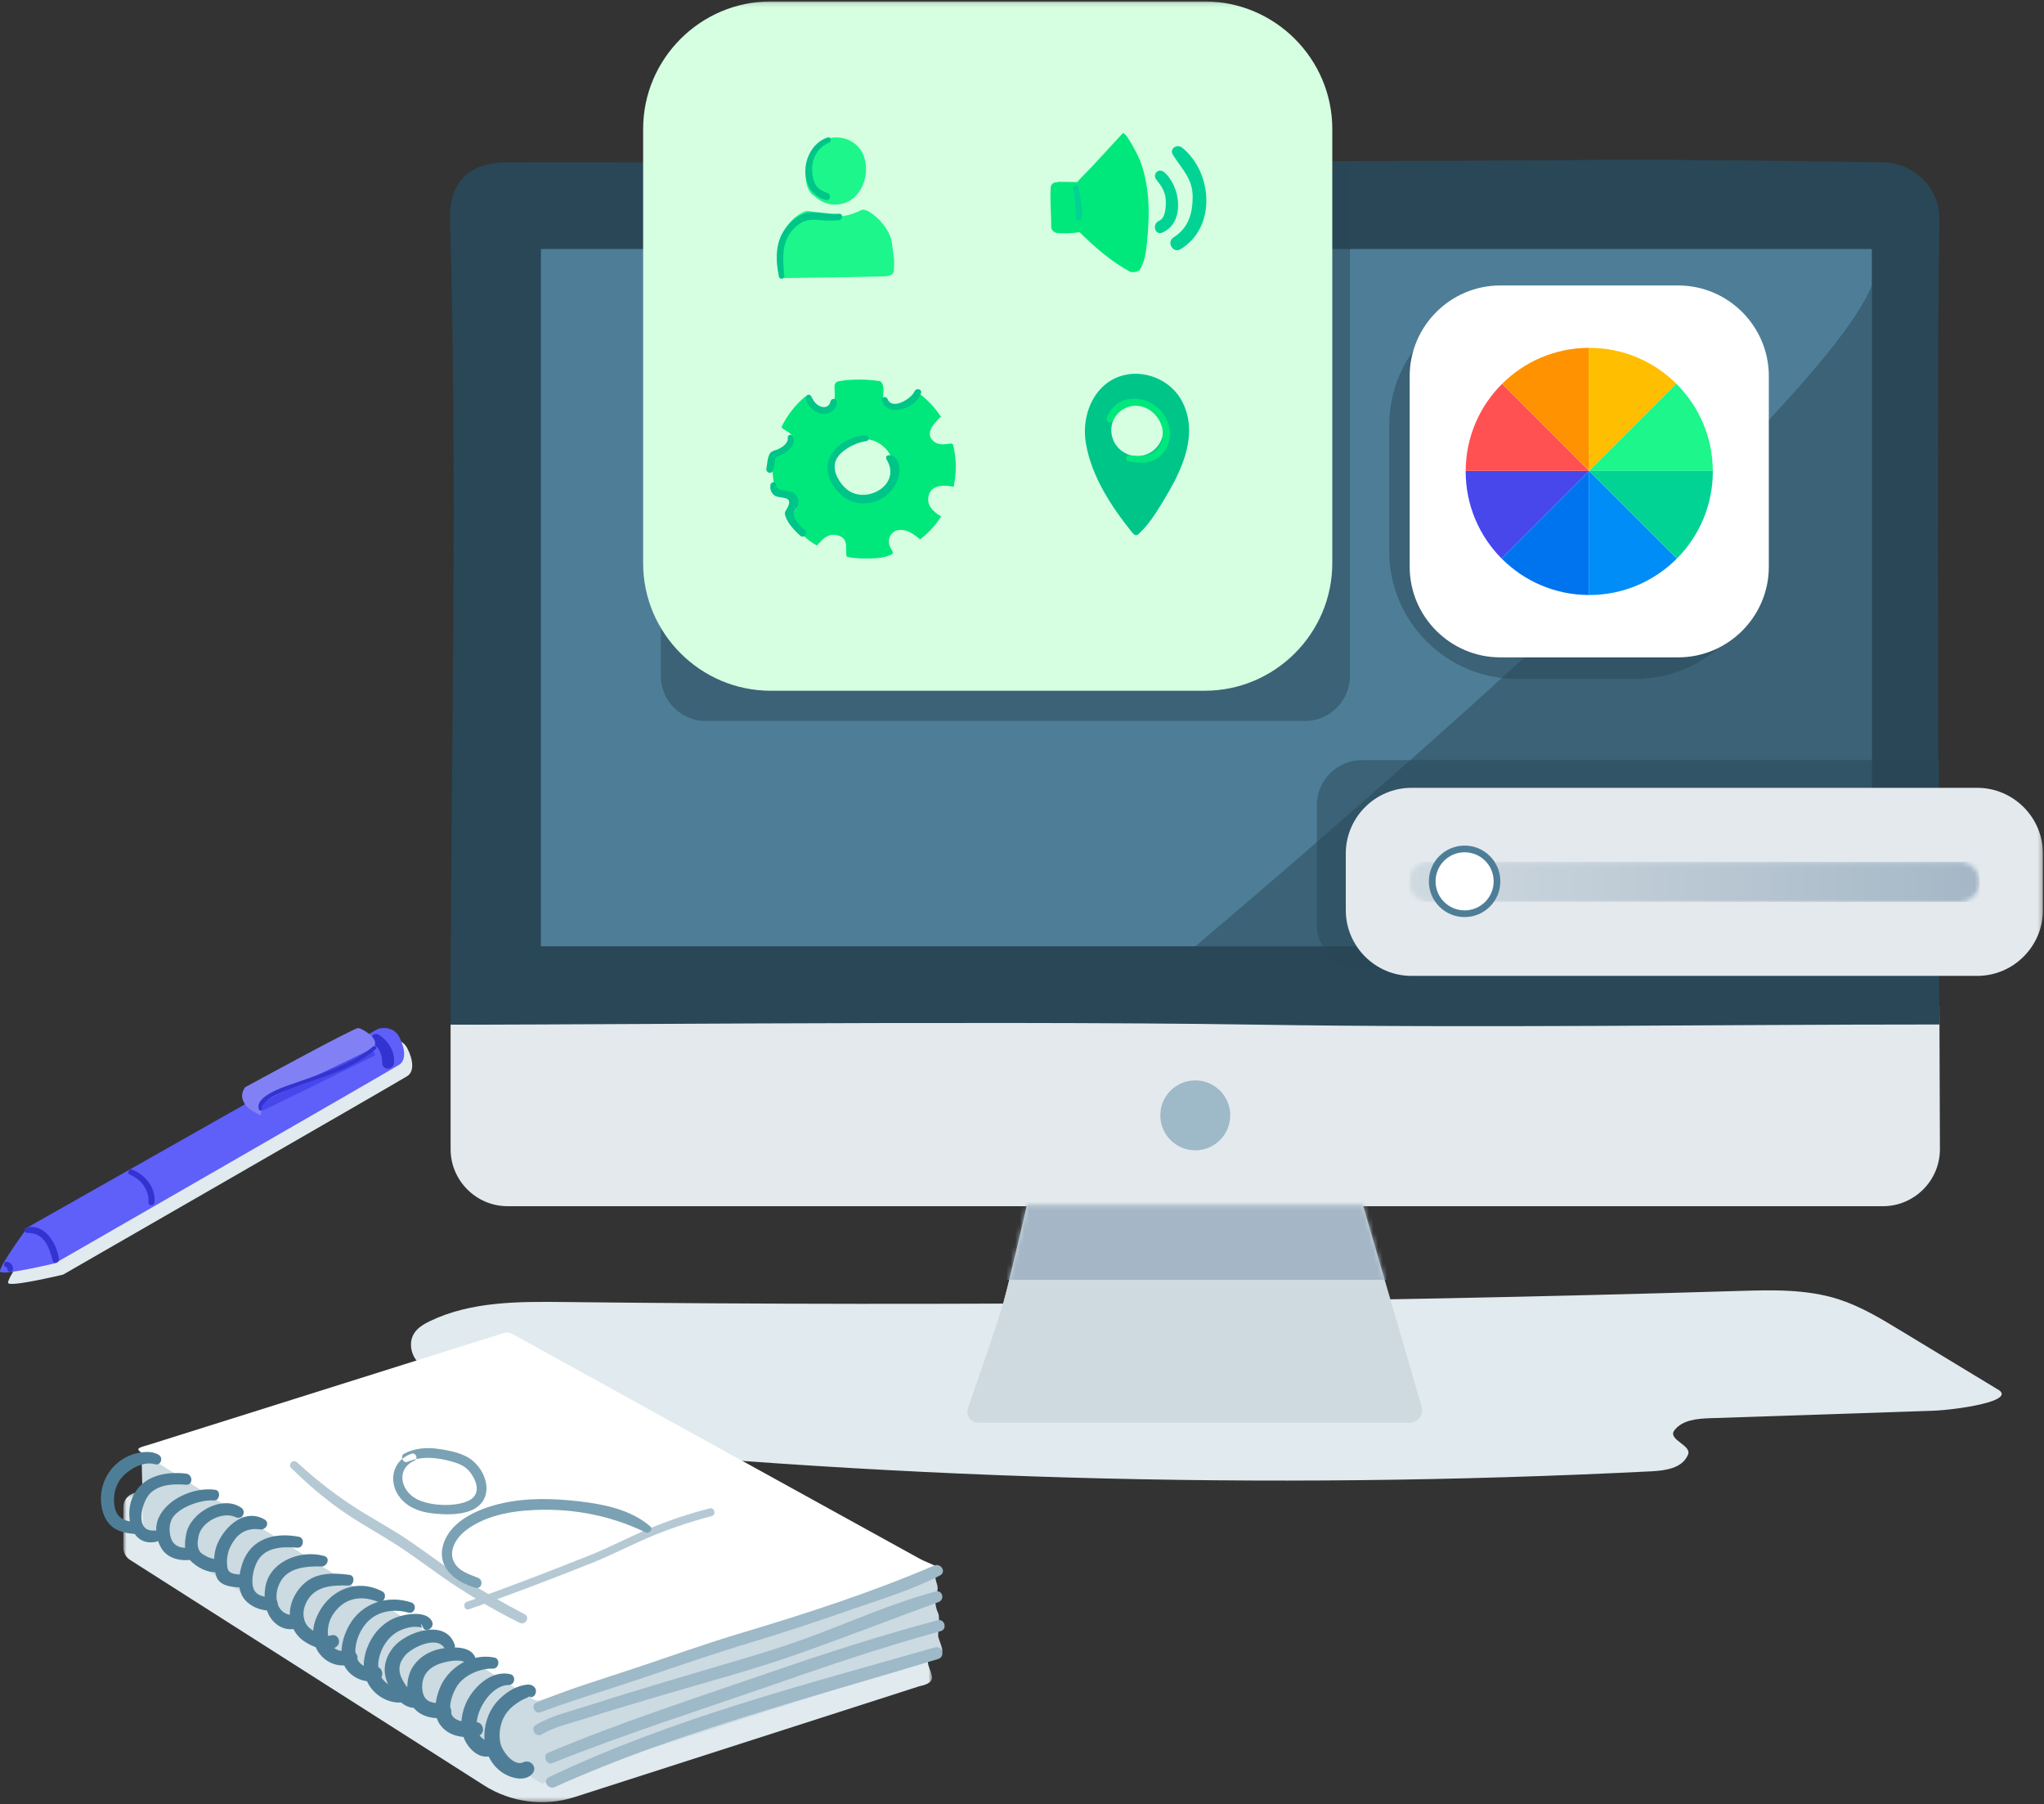 <?xml version="1.0" encoding="UTF-8"?>
<svg width="451px" height="398px" viewBox="0 0 451 398" version="1.1" xmlns="http://www.w3.org/2000/svg" xmlns:xlink="http://www.w3.org/1999/xlink">
    <rect x="0" y="0" width="451" height="398" fill="#333333" stroke="none"/>
    <!-- Generator: sketchtool 55.2 (78181) - https://sketchapp.com -->
    <title>A816E036-DDFD-4F5F-9C2A-F01914A0140F</title>
    <desc>Created with sketchtool.</desc>
    <defs>
        <polygon id="path-1" points="0 397.36 450.76 397.36 450.76 0.116 0 0.116"></polygon>
        <path d="M14.073,0.3 C14.073,0.3 10.436,16.342 8.917,21.608 L8.917,21.608 C7.196,27.584 0.999,45.185 0.999,45.185 L0.999,45.185 C0.545,46.747 1.716,48.312 3.345,48.312 L3.345,48.312 L98.457,48.312 C100.313,48.312 101.65,46.528 101.131,44.746 L101.131,44.746 L88.186,0.3 L14.073,0.3 Z" id="path-3"></path>
        <path d="M5.122,1.129 C2.686,1.129 0.693,3.121 0.693,5.556 L0.693,5.556 C0.693,7.992 2.686,9.984 5.122,9.984 L5.122,9.984 L122.117,9.984 C124.553,9.984 126.545,7.992 126.545,5.556 L126.545,5.556 C126.545,3.121 124.553,1.129 122.117,1.129 L122.117,1.129 L5.122,1.129 Z" id="path-5"></path>
        <path d="M5.122,1.129 C2.686,1.129 0.693,3.121 0.693,5.556 L0.693,5.556 C0.693,7.992 2.686,9.984 5.122,9.984 L5.122,9.984 L122.117,9.984 C124.553,9.984 126.545,7.992 126.545,5.556 L126.545,5.556 C126.545,3.121 124.553,1.129 122.117,1.129 L122.117,1.129 L5.122,1.129 Z" id="path-7"></path>
        <linearGradient x1="0%" y1="50%" x2="100%" y2="50%" id="linearGradient-9">
            <stop stop-color="#CFD9E0" offset="0%"></stop>
            <stop stop-color="#A5B7C6" offset="100%"></stop>
        </linearGradient>
        <polygon id="path-10" points="0.808 0.346 179.265 0.346 179.265 68.647 0.808 68.647"></polygon>
    </defs>
    <g id="Page-1" stroke="none" stroke-width="1" fill="none" fill-rule="evenodd">
        <g id="Icons" transform="translate(-809, -1687)">
            <g id="4th-block" transform="translate(0, 1570)">
                <g id="Group-2" transform="translate(142, 64)">
                    <g id="Group-256" transform="translate(667, 53)">
                        <g id="Group-19" transform="translate(0, 0.204)">
                            <path d="M107.778,317.002 C192.954,326.196 278.856,328.661 364.418,324.365 C367.448,324.213 371.06,323.683 372.341,320.933 C373.738,318.598 367.718,317.499 369.495,315.26 C371.272,313.021 374.509,312.744 377.366,312.649 C393.706,312.103 410.046,311.557 426.386,311.012 C431.572,310.839 445.59,308.819 440.63,306.2 C433.519,301.893 426.406,297.585 419.296,293.276 C414.929,290.631 410.51,287.963 405.65,286.406 C398.575,284.142 390.982,284.357 383.557,284.582 C297.265,287.188 210.918,288.001 124.59,287.023 C114.506,286.908 104.007,286.856 94.912,291.211 C92.834,292.207 90.718,293.557 90.68,296.375 C90.654,298.241 91.603,299.975 93.066,301.132 C96.001,303.452 99.82,303.41 103.412,303.316 L107.778,317.002 Z" id="Fill-1" fill="#E1EAEE"></path>
                            <path d="M7.867,273.05 L81.98,231.101 L85.242,229.237 C85.242,229.237 88.506,228.303 89.905,231.101 C91.302,233.897 91.302,236.227 89.905,237.16 C88.506,238.092 13.927,280.975 13.927,280.975 C13.927,280.975 2.275,283.771 1.807,282.839 C1.341,281.907 7.867,273.05 7.867,273.05" id="Fill-3" fill="#E1EAEE"></path>
                            <path d="M99.424,253.316 C99.424,260.228 105.079,265.884 111.991,265.884 L415.469,265.884 C422.382,265.884 428.037,260.228 428.037,253.316 L427.92,221.84 L99.424,225.797 L99.424,253.316 Z" id="Fill-5" fill="#E3E9ED"></path>
                            <path d="M415.353,35.621 C415.353,35.621 374.787,34.845 346.693,35.103 C298.878,35.541 111.874,35.621 111.874,35.621 C104.962,35.621 99.043,38.646 99.308,48.189 C101.045,110.865 99.426,166.93 99.424,225.798 C99.424,226.093 217.368,224.887 276.384,225.822 C326.999,226.623 377.408,225.798 427.922,225.798 C427.922,225.798 427.179,93.202 427.922,48.189 C428.034,41.277 422.265,35.621 415.353,35.621" id="Fill-7" fill="#294757"></path>
                            <mask id="mask-2" fill="white">
                                <use xlink:href="#path-1"></use>
                            </mask>
                            <g id="Clip-10"></g>
                            <polygon id="Fill-9" fill="#4E7E97" mask="url(#mask-2)" points="119.352 208.55 413.006 208.55 413.006 54.731 119.352 54.731"></polygon>
                            <path d="M145.802,148.924 C145.802,154.386 150.271,158.853 155.731,158.853 L287.929,158.853 C293.39,158.853 297.859,154.386 297.859,148.924 L297.859,35.622 L145.802,35.622 L145.802,148.924 Z" id="Fill-11" fill-opacity="0.5" fill="#294757" mask="url(#mask-2)"></path>
                            <path d="M360.851,149.563 L334.644,149.563 C319.178,149.563 306.524,136.908 306.524,121.441 L306.524,93.581 C306.524,78.114 319.178,65.46 334.644,65.46 L360.851,65.46 C376.319,65.46 388.974,78.114 388.974,93.581 L388.974,121.441 C388.974,136.908 376.319,149.563 360.851,149.563" id="Fill-12" fill-opacity="0.5" fill="#294757" mask="url(#mask-2)"></path>
                            <path d="M263.73,208.551 C263.73,208.551 401.227,93.06 413.005,62.773 L413.005,162.095 L413.005,208.551 L263.73,208.551 Z" id="Fill-13" fill-opacity="0.5" fill="#294757" mask="url(#mask-2)"></path>
                            <path d="M265.842,152.173 L170.028,152.173 C154.561,152.173 141.906,139.519 141.906,124.051 L141.906,28.237 C141.906,12.77 154.561,0.115 170.028,0.115 L265.842,0.115 C281.308,0.115 293.963,12.77 293.963,28.237 L293.963,124.051 C293.963,139.519 281.308,152.173 265.842,152.173" id="Fill-14" fill="#D6FFE1" mask="url(#mask-2)"></path>
                            <path d="M427.92,167.477 L300.484,167.477 C295.022,167.477 290.554,171.946 290.554,177.406 L290.554,203.703 C290.554,209.164 295.022,213.633 300.484,213.633 L427.92,213.633 L427.92,167.477 Z" id="Fill-15" fill-opacity="0.5" fill="#294757" mask="url(#mask-2)"></path>
                            <path d="M370.306,144.809 L331.016,144.809 C320.03,144.809 311.041,135.821 311.041,124.834 L311.041,82.747 C311.041,71.761 320.03,62.772 331.016,62.772 L370.306,62.772 C381.292,62.772 390.282,71.761 390.282,82.747 L390.282,124.834 C390.282,135.821 381.292,144.809 370.306,144.809" id="Fill-16" fill="#FFFFFF" mask="url(#mask-2)"></path>
                            <path d="M436.273,215.077 L311.429,215.077 C303.461,215.077 296.941,208.558 296.941,200.59 L296.941,188.08 C296.941,180.112 303.461,173.592 311.429,173.592 L436.273,173.592 C444.241,173.592 450.761,180.112 450.761,188.08 L450.761,200.59 C450.761,208.558 444.241,215.077 436.273,215.077" id="Fill-17" fill="#E3E9ED" mask="url(#mask-2)"></path>
                            <path d="M310.941,313.895 L215.827,313.895 C214.201,313.895 213.029,312.332 213.484,310.77 C213.484,310.77 219.129,295.043 220.714,289.652 C222.433,283.808 226.557,265.884 226.557,265.884 L300.671,265.884 L313.615,310.329 C314.135,312.111 312.797,313.895 310.941,313.895" id="Fill-18" fill="#E1EAEE" mask="url(#mask-2)"></path>
                        </g>
                        <g id="Group-22" transform="translate(212.541, 265.55)">
                            <mask id="mask-4" fill="white">
                                <use xlink:href="#path-3"></use>
                            </mask>
                            <use id="Clip-21" fill="#CFD9E0" xlink:href="#path-3"></use>
                            <polygon id="Fill-20" fill="#A5B7C6" mask="url(#mask-4)" points="5.393 16.772 93.982 16.772 93.982 -4.012 5.393 -4.012"></polygon>
                        </g>
                        <path d="M6.084,270.75 L80.197,228.798 L83.459,226.934 C83.459,226.934 86.721,226.002 88.121,228.798 C89.519,231.596 89.519,233.924 88.121,234.859 C86.721,235.791 12.143,278.673 12.143,278.673 C12.143,278.673 0.49,281.469 0.024,280.537 C-0.442,279.605 6.084,270.75 6.084,270.75" id="Fill-23" fill="#5F5FFA"></path>
                        <g id="Group-121" transform="translate(310.231, 188.983)">
                            <g id="Group-27">
                                <mask id="mask-6" fill="white">
                                    <use xlink:href="#path-5"></use>
                                </mask>
                                <g id="Clip-26"></g>
                                <path d="M0.694,1.128 L0.694,9.985 L0.694,1.128 Z" id="Fill-25" fill="#B5C9D4" mask="url(#mask-6)"></path>
                            </g>
                            <mask id="mask-8" fill="white">
                                <use xlink:href="#path-7"></use>
                            </mask>
                            <g id="Clip-29"></g>
                            <path d="M125.163,9.984 L123.781,9.984 L122.397,9.984 L121.014,9.984 L119.63,9.984 L118.247,9.984 L116.865,9.984 L115.483,9.984 L114.099,9.984 L112.716,9.984 L111.333,9.984 L109.95,9.984 L108.566,9.984 L107.183,9.984 L105.802,9.984 L104.418,9.984 L103.035,9.984 L101.651,9.984 L100.269,9.984 L98.886,9.984 L97.502,9.984 L96.12,9.984 L94.738,9.984 L93.354,9.984 L91.971,9.984 L90.587,9.984 L89.205,9.984 L87.822,9.984 L86.44,9.984 L85.056,9.984 L83.674,9.984 L82.29,9.984 L80.907,9.984 L79.523,9.984 L78.141,9.984 L76.759,9.984 L75.376,9.984 L73.992,9.984 L72.61,9.984 L71.226,9.984 L69.843,9.984 L68.459,9.984 L67.077,9.984 L65.695,9.984 L64.312,9.984 L62.928,9.984 L61.545,9.984 L60.162,9.984 L58.779,9.984 L57.397,9.984 L56.013,9.984 L54.631,9.984 L53.248,9.984 L51.864,9.984 L50.481,9.984 L49.098,9.984 L47.716,9.984 L46.333,9.984 L44.949,9.984 L43.567,9.984 L42.183,9.984 L40.8,9.984 L39.417,9.984 L38.034,9.984 L36.652,9.984 L35.269,9.984 L33.885,9.984 L32.503,9.984 L31.119,9.984 L29.736,9.984 L28.354,9.984 L26.972,9.984 L25.588,9.984 L24.205,9.984 L22.821,9.984 L21.439,9.984 L20.055,9.984 L18.673,9.984 L17.29,9.984 L15.908,9.984 L14.524,9.984 L13.141,9.984 L11.757,9.984 L10.374,9.984 L8.991,9.984 L7.609,9.984 L6.226,9.984 L4.842,9.984 L3.46,9.984 L2.077,9.984 L0.693,9.984 L0.693,1.127 L2.077,1.127 L3.46,1.127 L4.842,1.127 L6.226,1.127 L7.609,1.127 L8.991,1.127 L10.374,1.127 L11.757,1.127 L13.141,1.127 L14.524,1.127 L15.908,1.127 L17.29,1.127 L18.673,1.127 L20.055,1.127 L21.439,1.127 L22.821,1.127 L24.205,1.127 L25.588,1.127 L26.972,1.127 L28.354,1.127 L29.736,1.127 L31.119,1.127 L32.503,1.127 L33.885,1.127 L35.269,1.127 L36.652,1.127 L38.034,1.127 L39.417,1.127 L40.8,1.127 L42.183,1.127 L43.567,1.127 L44.949,1.127 L46.333,1.127 L47.716,1.127 L49.098,1.127 L50.481,1.127 L51.864,1.127 L53.248,1.127 L54.631,1.127 L56.013,1.127 L57.397,1.127 L58.779,1.127 L60.162,1.127 L61.545,1.127 L62.928,1.127 L64.312,1.127 L65.695,1.127 L67.077,1.127 L68.459,1.127 L69.843,1.127 L71.226,1.127 L72.61,1.127 L73.992,1.127 L75.376,1.127 L76.759,1.127 L78.141,1.127 L79.523,1.127 L80.907,1.127 L82.29,1.127 L83.674,1.127 L85.056,1.127 L86.44,1.127 L87.822,1.127 L89.205,1.127 L90.587,1.127 L91.971,1.127 L93.354,1.127 L94.738,1.127 L96.12,1.127 L97.502,1.127 L98.886,1.127 L100.269,1.127 L101.651,1.127 L103.035,1.127 L104.418,1.127 L105.802,1.127 L107.183,1.127 L108.566,1.127 L109.95,1.127 L111.333,1.127 L112.716,1.127 L114.099,1.127 L115.483,1.127 L116.865,1.127 L118.247,1.127 L119.63,1.127 L121.014,1.127 L122.397,1.127 L123.781,1.127 L125.163,1.127 L126.545,1.127 L126.545,9.984 L125.163,9.984 Z M126.546,9.985 L126.546,1.128 L126.546,9.985 Z" id="Combined-Shape" fill="url(#linearGradient-9)" mask="url(#mask-8)"></path>
                        </g>
                        <g id="Group-255" transform="translate(0, 29.247)">
                            <path d="M331.046,165.175 C331.046,169.53 327.515,173.061 323.16,173.061 C318.806,173.061 315.275,169.53 315.275,165.175 C315.275,160.82 318.806,157.29 323.16,157.29 C327.515,157.29 331.046,160.82 331.046,165.175" id="Fill-122" fill="#4E7E97"></path>
                            <path d="M66.233,300.432 C74.41,296.292 82.899,292.909 91.535,289.859 C95.637,288.412 99.759,287.019 103.872,285.599 C107.926,284.199 112.235,283.036 115.931,280.812 C116.913,280.22 116.03,278.702 115.033,279.274 C111.105,281.525 106.474,282.698 102.207,284.157 C97.96,285.606 93.717,287.067 89.501,288.598 C81.276,291.588 73.106,294.839 65.386,298.982 C64.43,299.496 65.274,300.917 66.233,300.432" id="Fill-124" fill="#B5C9D4"></path>
                            <path d="M103.374,279.906 C119.491,291.149 136.12,301.77 152.679,312.349 C153.667,312.981 154.546,311.436 153.592,310.791 C137.324,299.768 120.988,288.698 104.285,278.346 C103.285,277.726 102.432,279.25 103.374,279.906" id="Fill-126" fill="#B5C9D4"></path>
                            <path d="M6.015,242.734 C9.676,242.632 10.875,245.843 11.626,248.845 C11.854,249.756 13.119,249.344 12.995,248.467 C12.516,245.055 9.948,240.606 5.854,241.535 C5.184,241.687 5.328,242.752 6.015,242.734" id="Fill-128" fill="#3333D1"></path>
                            <path d="M1.316,250.265 C1.41,250.29 1.496,250.345 1.534,250.405 C1.558,250.442 1.578,250.479 1.597,250.517 C1.641,250.609 1.58,250.449 1.607,250.545 C1.609,250.557 1.634,250.675 1.625,250.619 C1.616,250.572 1.618,250.593 1.632,250.683 C1.638,250.731 1.645,250.78 1.651,250.829 C1.732,251.427 2.75,251.413 2.845,250.829 C2.974,250.046 2.426,249.253 1.633,249.116 C1.317,249.06 0.991,249.2 0.9,249.531 C0.816,249.84 1.005,250.183 1.316,250.265" id="Fill-130" fill="#3333D1"></path>
                            <path d="M83.001,200.044 C84.735,201.116 85.794,203.193 85.642,205.226" id="Fill-132" fill="#B4B4FF"></path>
                            <path d="M82.408,201.058 C83.818,202.043 84.346,203.566 84.331,205.226 C84.317,206.935 86.816,206.885 86.953,205.226 C87.161,202.725 85.672,200.317 83.593,199.029 C82.291,198.222 81.185,200.204 82.408,201.058" id="Fill-134" fill="#3333D1"></path>
                            <g id="Group-138" transform="translate(26.403, 299.67)">
                                <mask id="mask-11" fill="white">
                                    <use xlink:href="#path-10"></use>
                                </mask>
                                <g id="Clip-137"></g>
                                <path d="M0.808,3.589 L0.808,12.476 C0.808,13.582 1.373,14.613 2.307,15.207 L80.386,64.93 C86.346,68.725 93.685,69.669 100.412,67.507 L176.357,43.096 C176.478,43.057 176.601,43.025 176.728,43.001 C177.357,42.881 179.603,42.34 179.222,40.815 C178.779,39.045 178.337,38.601 178.337,37.717 C178.337,36.832 178.779,33.733 178.337,32.847 C177.895,31.961 177.451,30.191 177.895,28.863 C178.337,27.535 178.337,27.092 177.895,25.764 C177.866,25.68 177.843,25.594 177.821,25.506 C177.412,23.774 175.793,22.618 174.045,22.949 C156.647,26.237 86.198,39.597 85.81,40.373 C85.43,41.131 23.289,9.71 5.511,0.7 C3.356,-0.393 0.808,1.174 0.808,3.589" id="Fill-136" fill="#E1EAEE" mask="url(#mask-11)"></path>
                            </g>
                            <path d="M31.209,291.182 L31.646,308.236 L119.54,364.209 L205.248,336.66 C205.248,336.66 208.308,336.222 207.871,334.474 C207.433,332.725 206.996,332.288 206.996,331.413 C206.996,330.537 207.433,327.476 206.996,326.602 C206.559,325.728 206.122,323.979 206.559,322.667 C206.996,321.355 206.996,320.918 206.559,319.605 C206.122,318.293 206.559,316.107 206.559,316.107 C206.559,316.107 116.042,333.162 115.605,334.036 C115.168,334.911 31.209,291.182 31.209,291.182" id="Fill-139" fill="#CCDAE1"></path>
                            <path d="M206.996,317.419 L119.407,345.784 C118.787,345.987 118.107,345.906 117.55,345.564 L31.209,291.182 C29.583,290.185 31.142,290.017 32.957,289.434 L111.179,264.807 C111.77,264.617 112.414,264.681 112.956,264.985 L202.961,314.627 C204.656,315.579 208.845,316.817 206.996,317.419" id="Fill-141" fill="#FFFFFF"></path>
                            <path d="M35.053,291.718 C33.322,290.594 30.46,291.08 28.701,291.8 C26.184,292.831 24.146,294.806 23.09,297.309 C22.022,299.842 21.957,302.803 23.093,305.328 C24.423,308.284 27.007,308.954 30.019,309.169 C31.701,309.29 31.683,306.69 30.019,306.555 C27.499,306.353 25.72,305.731 25.26,302.968 C24.937,301.02 25.299,298.98 26.392,297.324 C27.817,295.166 31.44,292.944 34.191,293.763 C35.441,294.135 36.092,292.392 35.053,291.718" id="Fill-143" fill="#4E7E97"></path>
                            <path d="M41.048,295.827 C36.338,295.291 31.14,296.398 29.165,301.247 C27.564,305.181 28.858,311.952 34.369,310.885 C35.769,310.615 35.464,308.291 34.031,308.386 C29.527,308.682 31.244,301.967 33.201,300.116 C35.271,298.157 38.367,298.072 41.048,298.286 C42.643,298.414 42.59,296.004 41.048,295.827" id="Fill-145" fill="#4E7E97"></path>
                            <path d="M47.487,299.402 C42.954,298.738 36.832,301.343 34.974,305.655 C34.071,307.747 34.39,310.39 35.693,312.431 C37.201,314.79 40.399,315.291 42.959,314.685 C44.693,314.277 43.959,311.608 42.224,312.018 C40.046,312.532 38.191,311.898 37.634,309.765 C37.214,308.158 37.363,306.264 38.502,305.008 C40.335,302.991 44.467,301.559 47.169,301.75 C48.495,301.846 48.827,299.598 47.487,299.402" id="Fill-147" fill="#4E7E97"></path>
                            <path d="M53.211,303.343 C48.999,300.446 42.059,304.405 41.112,309.032 C40.633,311.378 40.537,313.772 42.448,315.44 C44.333,317.085 46.675,318.001 49.089,317.399 C50.567,317.032 50.303,314.545 48.722,314.683 C47.193,314.815 46.029,314.463 44.706,313.589 C43.338,312.688 43.515,310.867 43.861,309.43 C44.584,306.412 49.14,304.082 51.988,305.436 C53.397,306.108 54.505,304.232 53.211,303.343" id="Fill-149" fill="#4E7E97"></path>
                            <path d="M58.338,305.924 C53.942,303.434 49.626,307.459 47.958,311.339 C47.071,313.399 47.004,316.364 47.73,318.507 C48.437,320.598 51.057,320.86 52.958,320.943 C54.523,321.011 54.93,318.421 53.334,318.159 C52.374,318 50.923,318.066 50.418,317.215 C49.729,316.052 50.167,313.397 50.675,312.283 C52.034,309.31 54.115,307.669 57.404,308.141 C58.667,308.321 59.635,306.659 58.338,305.924" id="Fill-151" fill="#4E7E97"></path>
                            <path d="M65.947,309.761 C60.62,308.746 55.35,310.107 53.468,315.69 C52.742,317.845 52.285,320.758 53.49,322.881 C54.747,325.088 57.625,326.168 59.902,326.037 C61.365,325.954 61.872,323.651 60.268,323.336 C58.23,322.935 55.989,322.93 55.724,320.25 C55.579,318.774 55.894,317.225 56.461,315.854 C58.032,312.055 62.048,311.876 65.62,312.177 C66.99,312.293 67.31,310.022 65.947,309.761" id="Fill-153" fill="#4E7E97"></path>
                            <path d="M71.551,314.011 C66.687,312.589 60.044,314.914 58.696,320.178 C58.076,322.598 58.334,325.865 59.895,327.917 C61.45,329.963 63.978,330.819 66.347,329.605 C67.686,328.922 67.24,326.665 65.602,326.948 C61.108,327.723 59.887,322.875 62.029,319.419 C63.864,316.46 67.856,316.236 70.938,316.318 C72.173,316.35 72.961,314.423 71.551,314.011" id="Fill-155" fill="#4E7E97"></path>
                            <path d="M77.136,318.176 C74.546,317.818 71.553,317.637 69.104,318.753 C66.53,319.928 64.538,322.715 64.067,325.482 C63.605,328.18 64.642,331.023 66.869,332.655 C68.673,333.977 72.628,335.701 74.435,333.829 C75.358,332.873 74.446,331.079 73.089,331.516 C71.466,332.039 68.554,330.503 67.685,329.224 C66.587,327.608 66.832,325.574 67.741,323.948 C69.611,320.596 73.364,320.42 76.818,320.524 C78.131,320.565 78.491,318.363 77.136,318.176" id="Fill-157" fill="#4E7E97"></path>
                            <path d="M84.347,321.81 C78.349,318.687 71.97,321.839 69.657,328.018 C68.681,330.627 68.875,333.665 70.736,335.851 C72.547,337.978 75.572,338.795 78.121,337.602 C79.743,336.841 78.541,334.534 76.962,334.855 C71.95,335.87 71.516,330.164 73.257,327.253 C75.561,323.397 79.375,322.484 83.379,324.105 C84.699,324.641 85.595,322.461 84.347,321.81" id="Fill-159" fill="#4E7E97"></path>
                            <path d="M90.711,324.237 C85.482,322.536 79.851,324.377 77.073,329.237 C75.721,331.602 74.821,334.881 75.7,337.55 C76.665,340.485 80.361,342.363 83.255,341.423 C85.159,340.804 84.387,337.996 82.429,338.425 C79.676,339.027 78.152,336.676 78.441,334.225 C78.684,332.172 79.605,330.12 81.014,328.609 C83.34,326.114 86.923,325.612 90.09,326.493 C91.55,326.899 92.137,324.7 90.711,324.237" id="Fill-161" fill="#4E7E97"></path>
                            <path d="M94.976,329.982 C95.01,329.951 95.047,329.918 95.082,329.886 C95.504,329.501 95.542,328.826 95.28,328.347 C93.937,325.89 89.012,326.837 87.01,327.716 C84.177,328.962 82.088,331.423 81.006,334.294 C79.864,337.326 79.933,340.681 81.987,343.288 C83.868,345.679 87.39,347.093 90.325,345.92 C91.8,345.333 91.787,342.827 89.919,342.918 C87.886,343.017 85.971,343.021 84.546,341.314 C83.14,339.634 83.255,337.404 83.945,335.443 C84.565,333.677 85.71,332.043 87.273,330.988 C88.804,329.955 91.784,329.049 93.542,330.084 C93.334,329.718 93.124,329.353 92.914,328.987 C92.915,329.035 92.918,329.082 92.919,329.13 C92.968,330.19 94.193,330.697 94.976,329.982" id="Fill-163" fill="#4E7E97"></path>
                            <path d="M100.326,333.581 C98.352,327.69 89.592,330.716 86.803,334.139 C84.866,336.515 84.272,339.373 85.596,342.184 C86.778,344.695 88.842,347.831 92.022,347.497 C93.638,347.327 94.325,344.782 92.44,344.411 C90.545,344.037 89.703,342.988 88.817,341.35 C87.762,339.401 87.922,337.699 89.354,335.978 C90.853,334.179 96.541,331.371 98.172,334.488 C98.784,335.66 100.752,334.855 100.326,333.581" id="Fill-165" fill="#4E7E97"></path>
                            <path d="M104.82,336.275 C103.713,333.777 99.743,334.06 97.553,334.416 C94.761,334.869 92.124,336.452 90.775,339 C89.598,341.231 89.528,344.693 90.851,346.888 C92.406,349.47 95.705,350.101 98.46,349.652 C100.307,349.35 99.699,346.686 98.041,346.564 C96.424,346.447 94.37,346.629 93.553,344.884 C92.906,343.501 93.051,341.356 93.871,340.082 C94.738,338.733 96.185,337.973 97.693,337.557 C99.004,337.192 101.882,336.602 102.928,337.734 C103.924,338.815 105.338,337.443 104.82,336.275" id="Fill-167" fill="#4E7E97"></path>
                            <path d="M109.071,336.406 C103.951,335.369 98.717,338.673 96.935,343.401 C95.974,345.951 95.447,349.183 97.289,351.47 C99.271,353.931 102.566,354.293 105.475,353.68 C107.199,353.317 106.771,350.67 105.067,350.661 C102.84,350.648 99.597,350.822 99.343,347.851 C99.199,346.169 99.958,344.125 100.828,342.739 C102.363,340.293 105.891,338.77 108.739,338.855 C110.122,338.898 110.467,336.689 109.071,336.406" id="Fill-169" fill="#4E7E97"></path>
                            <path d="M112.589,340.082 C108.309,339.071 104.172,343.167 102.684,346.776 C101.613,349.376 101.359,352.5 102.764,355.027 C103.924,357.109 106.271,359.058 108.709,357.95 C109.921,357.399 109.662,355.211 108.324,354.999 C101.63,353.945 106.86,342.408 112.267,342.465 C113.616,342.478 113.938,340.4 112.589,340.082" id="Fill-171" fill="#4E7E97"></path>
                            <path d="M117.987,343.024 C117.228,342.062 116.012,342.394 115.18,342.587 C113.339,343.009 111.521,344.263 110.191,345.574 C107.527,348.196 106.415,352.134 107.047,355.796 C107.509,358.464 109.121,360.892 111.523,362.191 C113.241,363.118 115.908,363.716 117.413,362.083 C118.708,360.679 117.093,358.731 115.436,359.52 C113.424,360.479 110.842,357.169 110.433,355.374 C109.883,352.958 110.463,350.171 112.048,348.256 C112.793,347.355 113.741,346.653 114.725,346.035 C115.397,345.614 116.078,345.382 116.789,345.037 C118.183,344.361 116.914,345.196 116.528,344.916 C117.728,345.788 118.758,343.999 117.987,343.024" id="Fill-173" fill="#4E7E97"></path>
                            <path d="M103.486,325.754 C112.587,322.583 121.607,319.118 130.564,315.56 C134.706,313.916 138.649,311.857 142.735,310.089 C147.37,308.087 152.161,306.51 157.03,305.193 C158.113,304.9 157.656,303.238 156.567,303.512 C151.994,304.667 147.519,306.178 143.169,307.997 C138.76,309.841 134.539,312.095 130.096,313.863 C121.14,317.427 112.128,320.917 103.032,324.11 C102.005,324.471 102.446,326.116 103.486,325.754" id="Fill-175" fill="#B5C9D4"></path>
                            <path d="M64.264,294.602 C67.611,297.923 71.184,300.999 75.028,303.735 C79.264,306.747 83.864,309.158 88.199,312.012 C92.563,314.884 96.674,318.12 101.062,320.962 C105.448,323.801 109.98,326.438 114.666,328.747 C115.92,329.366 117.028,327.519 115.773,326.857 C111.383,324.538 107.062,322.121 102.887,319.435 C98.496,316.611 94.38,313.41 90.056,310.492 C85.951,307.721 81.538,305.441 77.413,302.697 C73.209,299.898 69.239,296.764 65.532,293.333 C64.686,292.552 63.44,293.785 64.264,294.602" id="Fill-177" fill="#B5C9D4"></path>
                            <path d="M90.84,291.429 C86.476,292.887 85.532,297.829 88.366,301.256 C90.102,303.359 92.683,304.285 95.33,304.59 C97.995,304.896 101.228,305.016 103.771,304.022 C108.963,301.992 107.948,295.978 104.203,292.909 C102.246,291.304 99.19,290.735 96.76,290.384 C94.101,290.001 91.585,290.203 89.174,291.432 C88.204,291.927 88.892,293.648 89.931,293.223 C93.136,291.91 96.423,292.248 99.69,293.17 C101.894,293.792 103.276,294.509 104.413,296.561 C105.655,298.798 105.601,300.978 102.926,302.011 C99.89,303.185 94.745,302.935 91.9,301.429 C88.37,299.561 87.316,294.78 91.482,292.951 C92.344,292.572 91.731,291.131 90.84,291.429" id="Fill-179" fill="#7BA1B4"></path>
                            <path d="M143.438,307.437 C139.17,303.779 133.297,302.596 127.853,301.957 C122.025,301.273 115.946,301.107 110.208,302.508 C105.554,303.642 99.633,306.17 97.933,311.091 C96.113,316.355 100.296,319.669 104.864,321.004 C106.301,321.427 106.778,319.354 105.466,318.818 C103.556,318.038 101.195,317.359 100.184,315.362 C98.836,312.699 100.839,309.8 102.913,308.252 C106.612,305.487 111.475,304.331 116.003,303.974 C125.149,303.252 134.167,304.781 142.407,308.776 C143.219,309.169 144.222,308.109 143.438,307.437" id="Fill-181" fill="#7BA1B4"></path>
                            <path d="M119.192,348.494 C126.731,345.683 134.413,343.414 142.029,340.84 C149.883,338.184 157.687,335.468 165.633,333.091 C173.237,330.815 180.738,328.291 188.234,325.683 C194.648,323.45 201.366,321.423 207.417,318.292 C208.894,317.528 207.595,315.487 206.14,316.11 C192.391,321.995 178.029,326.672 163.708,330.945 C155.778,333.312 148.015,336.105 140.169,338.728 C132.819,341.183 125.451,343.351 118.297,346.371 C117.097,346.877 117.958,348.953 119.192,348.494" id="Fill-183" fill="#9EB9C8"></path>
                            <path d="M119.5,353.353 C122.406,351.671 126.027,350.854 129.199,349.843 C134.805,348.055 140.443,346.379 146.086,344.715 C155.834,341.84 165.714,339.234 175.31,335.873 C185.96,332.144 196.501,328.033 207.096,324.154 C208.521,323.631 207.973,321.447 206.46,321.848 C196.617,324.455 187.222,328.775 177.667,332.241 C173.103,333.897 168.502,335.338 163.85,336.714 C152.512,340.066 141.152,343.354 129.898,346.979 C126.097,348.203 121.741,349.201 118.267,351.243 C116.913,352.041 118.137,354.144 119.5,353.353" id="Fill-185" fill="#9EB9C8"></path>
                            <path d="M121.876,359.687 C137.773,353.3 154.134,348.128 170.305,342.496 C182.602,338.213 194.977,334.01 207.548,330.59 C209.093,330.169 208.439,327.771 206.885,328.184 C194.139,331.567 181.618,335.63 169.158,339.931 C152.979,345.518 136.701,350.751 120.922,357.423 C119.645,357.963 120.572,360.211 121.876,359.687" id="Fill-187" fill="#9EB9C8"></path>
                            <path d="M122.384,364.987 C149.543,352.74 178.59,345.39 207.009,336.728 C208.632,336.233 207.95,333.705 206.304,334.175 C177.617,342.367 148.116,349.887 121.108,362.804 C119.63,363.511 120.921,365.647 122.384,364.987" id="Fill-189" fill="#9EB9C8"></path>
                            <path d="M369.873,55.4 C364.946,50.505 358.157,47.481 350.661,47.481 C350.623,47.481 350.584,47.483 350.545,47.483 L350.545,74.632 L350.644,74.632 L369.873,55.4 Z" id="Fill-191" fill="#FFBE00"></path>
                            <path d="M350.545,74.632 L323.397,74.632 C323.397,74.671 323.394,74.71 323.394,74.749 C323.394,82.244 326.42,89.031 331.315,93.96 L350.545,74.729 L350.545,74.632 Z" id="Fill-193" fill="#4747EC"></path>
                            <path d="M350.545,102.013 L350.545,74.729 L331.315,93.959 C336.229,98.907 343.029,101.982 350.545,102.013" id="Fill-195" fill="#0074EF"></path>
                            <polygon id="Fill-197" fill="#2929B5" points="350.643 74.632 350.546 74.632 350.546 74.729"></polygon>
                            <path d="M323.396,74.632 L350.545,74.632 L350.545,74.535 L331.432,55.42 C326.495,60.333 323.428,67.125 323.396,74.632" id="Fill-199" fill="#FF5151"></path>
                            <path d="M331.432,55.421 L350.546,74.535 L350.546,47.483 C343.086,47.514 336.336,50.542 331.432,55.421" id="Fill-201" fill="#FF9200"></path>
                            <path d="M369.873,55.4 L350.644,74.632 L377.927,74.632 C377.894,67.114 374.821,60.315 369.873,55.4" id="Fill-203" fill="#1CF68B"></path>
                            <path d="M350.545,74.729 L350.545,102.013 C350.584,102.013 350.623,102.016 350.662,102.016 C358.217,102.016 365.052,98.943 369.99,93.979 L350.643,74.633 L350.545,74.729 Z" id="Fill-205" fill="#008DF8"></path>
                            <path d="M377.926,74.632 L350.643,74.632 L369.99,93.979 C374.897,89.05 377.929,82.252 377.929,74.749 C377.929,74.71 377.926,74.671 377.926,74.632" id="Fill-207" fill="#00D393"></path>
                            <path d="M179.745,14.042 C180.961,15.222 182.654,15.957 184.486,15.887 C189.65,15.69 192.138,9.886 190.67,5.401 C189.215,0.952 183.394,-0.407 180.083,2.884 C177.889,5.066 176.439,12.083 179.745,14.042" id="Fill-209" fill="#1CF68B"></path>
                            <path d="M249.263,30.655 C249.615,30.847 251.105,30.902 251.537,30.188 C252.834,28.032 252.943,25.495 253.183,23.037 C253.462,20.179 253.561,17.3 253.329,14.436 C253.099,11.618 252.542,8.814 251.554,6.16 C251.325,5.544 248.255,-0.749 247.634,0.248 C247.569,0.349 243.393,4.811 241.715,6.675 C240.432,8.104 238.956,9.455 237.672,10.923 C237.653,10.923 237.639,10.918 237.622,10.918 C236.341,10.9 235.061,10.881 233.78,10.861 C233.525,10.857 233.311,10.908 233.129,10.989 C232.551,10.929 231.904,11.333 231.849,12.051 C231.624,14.919 231.971,17.867 231.949,20.748 C231.942,21.557 232.605,22.104 233.364,22.164 C235.003,22.292 236.592,22.212 238.212,21.977 C241.508,25.246 245.22,28.463 249.263,30.655" id="Fill-211" fill="#00E87B"></path>
                            <path d="M255.716,19.483 C254.148,20.143 254.837,22.743 256.43,22.073 C261.582,19.906 260.527,11.776 256.817,8.708 C255.633,7.729 254.194,9.193 255.145,10.38 C256.234,11.741 257.135,13.052 257.216,14.854 C257.278,16.242 257.229,18.847 255.716,19.483" id="Fill-213" fill="#00D393"></path>
                            <path d="M260.821,3.309 C259.752,2.444 257.947,3.535 258.784,4.88 C260.767,8.068 263.163,10.116 263.158,14.175 C263.151,17.874 262.206,21.058 258.955,23.116 C257.319,24.153 258.804,26.732 260.479,25.725 C268.452,20.941 267.582,8.773 260.821,3.309" id="Fill-215" fill="#00D393"></path>
                            <path d="M197.281,28.055 C197.282,27.918 196.754,24.071 196.731,23.957 C196.232,21.435 193.954,18.802 191.82,17.481 C191.73,17.424 190.618,16.814 190.098,17.074 C186.511,18.848 183.388,19.041 179.641,17.581 C179.302,17.45 178.146,17.164 177.665,17.361 C174.983,18.46 173.227,20.719 172.288,23.424 C171.729,25.044 171.486,32.108 172.464,32.099 C179.723,32.019 187.785,31.91 195.045,31.721 C196.628,31.68 197.082,31.171 197.222,30.584 C197.273,29.742 197.273,28.907 197.281,28.055" id="Fill-217" fill="#1CF68B"></path>
                            <path d="M193.587,91.579 C193.66,91.571 193.73,91.566 193.803,91.558 C193.788,91.519 193.78,91.481 193.766,91.441 C193.709,91.493 193.65,91.537 193.587,91.579" id="Fill-219" fill="#00E87B"></path>
                            <path d="M190.425,81.205 C186.66,81.193 183.618,78.133 183.63,74.366 C183.64,70.603 186.702,67.56 190.466,67.572 C194.232,67.583 197.274,70.644 197.263,74.41 C197.251,78.174 194.19,81.217 190.425,81.205 M210.327,68.956 C210.28,68.765 210.174,68.719 210.041,68.644 C209.876,68.551 209.405,68.626 208.871,68.706 C208.698,68.724 208.527,68.741 208.36,68.756 C207.405,68.839 206.466,68.608 205.786,67.903 C204.139,66.2 206.103,64.245 207.257,62.982 C207.372,62.857 207.501,62.773 207.636,62.716 C206.194,60.5 204.333,58.583 202.16,57.082 C201.917,57.17 201.695,57.355 201.534,57.664 C201.019,58.654 200.343,59.375 199.453,59.77 C199.296,59.764 198.648,59.968 198.469,60.055 C198.236,60.09 197.995,60.113 197.74,60.114 C197.141,60.114 195.609,60.09 195.159,59.59 C194.653,59.03 194.935,57.552 194.936,56.857 C194.937,56.743 194.936,54.951 194.017,54.813 C191.205,54.383 187.905,54.35 185.063,54.853 C184.36,54.974 184.087,55.481 184.129,56.182 C184.143,56.405 184.226,58.046 184.193,58.3 C184.108,58.984 183.258,60.385 183.224,60.44 C183.126,60.601 182.986,60.74 182.828,60.851 C182.8,60.888 182.714,60.941 182.698,60.931 C182.4,61.098 182.044,61.161 181.715,61.05 C180.227,60.549 178.952,59.673 178.055,58.443 C177.984,58.394 177.913,58.347 177.843,58.296 L177.634,58.262 C175.492,60.068 173.731,62.308 172.486,64.85 C172.338,65.218 173.362,65.708 173.383,65.708 C174.441,66.372 175.354,67.062 174.928,68.298 C174.227,70.321 172.683,70.896 171.015,70.758 C170.848,70.764 170.651,70.801 170.632,70.95 C170.511,71.84 170.44,72.745 170.437,73.667 C170.43,75.791 170.754,77.838 171.354,79.763 C172.766,79.259 174.763,79.813 175.461,81.057 C176.346,82.63 175.195,84.003 173.909,85.062 C175.695,87.697 178.385,90.185 180.29,91.104 C180.488,90.769 180.68,90.609 181.036,90.281 C182.063,89.033 183.489,88.324 185.155,88.956 C186.879,89.61 186.664,90.937 186.721,92.383 C186.709,93.079 186.709,93.52 186.985,93.618 C188.16,93.834 189.369,93.956 190.606,93.96 C192.772,93.966 195.064,93.96 196.818,93.004 C197.323,92.728 196.599,91.816 196.527,91.681 C195.354,89.47 196.906,87.228 199.428,87.706 C200.809,87.966 201.946,88.863 203.032,89.735 C204.845,88.333 206.412,86.63 207.661,84.7 C206.933,84.237 204.808,82.97 204.805,81.053 C204.792,79.763 205.29,78.616 206.739,78.139 C207.869,77.767 209.189,77.853 210.407,78.158 C210.721,76.752 210.894,75.292 210.899,73.791 C210.904,72.125 210.702,70.506 210.327,68.956" id="Fill-221" fill="#00E87B"></path>
                            <path d="M250.932,71.366 C247.766,71.366 245.2,68.799 245.2,65.632 C245.2,62.468 247.766,59.9 250.932,59.9 C254.096,59.9 256.664,62.468 256.664,65.632 C256.664,68.799 254.096,71.366 250.932,71.366 M262.319,64.482 C262.178,62.773 261.731,61.071 260.886,59.406 C258.368,54.451 252.164,51.958 246.928,53.824 C242.136,55.532 239.56,60.485 239.386,65.359 C239.347,66.49 239.427,67.626 239.628,68.74 C240.941,76.026 245.24,82.534 249.798,88.213 C250.054,88.533 250.4,88.884 250.8,88.801 C250.993,88.761 251.149,88.625 251.291,88.493 C253.567,86.389 255.149,83.756 256.741,81.145 C259.714,76.271 262.804,70.329 262.319,64.482" id="Fill-223" fill="#00C588"></path>
                            <path d="M329.57,165.175 C329.57,168.715 326.7,171.584 323.161,171.584 C319.62,171.584 316.752,168.715 316.752,165.175 C316.752,161.636 319.62,158.767 323.161,158.767 C326.7,158.767 329.57,161.636 329.57,165.175" id="Fill-225" fill="#FFFFFF"></path>
                            <path d="M271.442,216.798 C271.442,221.058 267.99,224.51 263.73,224.51 C259.472,224.51 256.019,221.058 256.019,216.798 C256.019,212.538 259.472,209.086 263.73,209.086 C267.99,209.086 271.442,212.538 271.442,216.798" id="Fill-227" fill="#9EB9C8"></path>
                            <path d="M57.968,215.737 C58.339,215.662 82.783,203.557 82.783,203.557 L81.509,200.662 L56.409,211.949 L56.409,215.737 L57.968,215.737 Z" id="Fill-229" fill="#4747EC"></path>
                            <path d="M54.047,210.618 C54.047,210.618 78.103,197.482 79.022,197.538 C79.941,197.593 84.632,200.392 81.979,202.058 C79.327,203.721 57.723,213.375 57.723,214.294 C57.723,215.213 57.571,216.798 57.571,216.798 C57.571,216.798 54.812,215.638 54.047,214.354 C53.281,213.068 53.128,212.149 54.047,210.618" id="Fill-231" fill="#8181F5"></path>
                            <path d="M57.767,215.353 C57.565,214.479 59.07,213.325 59.68,212.949 C60.108,212.683 60.569,212.464 61.02,212.241 C62.402,211.559 63.843,210.994 65.286,210.456 C67.573,209.605 69.898,208.864 72.187,208.021 C76.043,206.602 79.737,204.871 82.89,202.195 C83.293,201.853 82.711,201.277 82.311,201.617 C77.567,205.631 71.613,207.312 65.882,209.392 C63.936,210.1 55.95,212.331 57.143,215.524 C57.288,215.91 57.861,215.765 57.767,215.353" id="Fill-233" fill="#3333D1"></path>
                            <path d="M28.602,229.847 C31.064,230.894 32.966,233.2 32.751,235.99 C32.684,236.85 34.018,236.843 34.088,235.99 C34.362,232.692 32.044,229.843 29.065,228.749 C28.433,228.516 27.974,229.58 28.602,229.847" id="Fill-235" fill="#3333D1"></path>
                            <path d="M182.597,1.081 C176.632,3.089 175.639,13.081 182.217,14.854 C183.193,15.116 183.531,13.72 182.625,13.37 C181.09,12.774 180.106,12.3 179.552,10.577 C179.26,9.673 179.154,8.607 179.201,7.66 C179.319,5.258 180.68,3.151 182.911,2.222 C183.594,1.938 183.339,0.832 182.597,1.081" id="Fill-237" fill="#00C588"></path>
                            <path d="M173.053,31.655 C172.742,27.912 172.282,24.147 175.146,21.194 C176.882,19.404 178.406,19.038 180.83,19.301 C182.289,19.458 183.674,19.476 185.139,19.314 C186.026,19.216 186.05,17.82 185.139,17.904 C182.973,18.105 180.89,17.42 178.784,17.57 C176.908,17.706 175.089,19.059 173.876,20.415 C171.014,23.615 171.043,27.825 171.872,31.814 C172.009,32.469 173.11,32.334 173.053,31.655" id="Fill-239" fill="#00C588"></path>
                            <path d="M173.824,67.411 C173.948,68.046 173.23,68.891 172.752,69.229 C172.371,69.497 171.971,69.71 171.546,69.897 C171.097,70.094 170.387,70.213 170.031,70.593 C169.325,71.353 169.291,73.155 169.105,74.134 C168.928,75.064 170.309,75.472 170.545,74.53 C170.668,74.035 170.78,73.537 170.89,73.038 C170.946,72.779 171.044,71.736 171.209,71.54 C171.127,71.636 172.356,71.133 172.2,71.208 C172.645,70.996 173.066,70.741 173.466,70.453 C174.574,69.654 175.561,68.509 174.983,67.092 C174.694,66.386 173.675,66.637 173.824,67.411" id="Fill-241" fill="#00C588"></path>
                            <path d="M191.128,66.824 C187.408,66.718 182.818,69.679 182.576,73.617 C182.404,76.433 184.462,79.402 186.816,80.804 C191.289,83.464 197.291,80.624 198.337,75.603 C198.514,74.754 198.546,73.855 198.28,73.03 C198.074,72.388 197.622,71.645 196.996,71.332 C196.581,71.125 195.46,70.987 195.512,71.762 C195.526,71.985 195.655,72.183 195.764,72.377 C198.825,77.806 190.998,82.133 186.831,78.686 C185.24,77.37 183.747,74.916 184.279,72.783 C184.497,71.907 185.066,71.151 185.747,70.56 C187.211,69.287 189.199,68.326 191.128,68.08 C191.908,67.981 191.961,66.849 191.128,66.824" id="Fill-243" fill="#00C588"></path>
                            <path d="M169.989,77.731 C169.873,78.617 170.122,79.454 170.847,80.026 C171.932,80.881 175.193,79.914 173.787,82.703 C173.345,83.58 172.946,83.656 173.338,84.749 C173.889,86.289 175.364,87.829 176.541,88.92 C177.3,89.622 178.413,88.522 177.68,87.779 C176.604,86.689 174.627,85.136 175.292,83.551 C175.622,82.765 176.237,82.475 176.184,81.445 C176.143,80.66 175.755,79.931 175.108,79.474 C174.257,78.875 171.156,79.18 171.236,77.731 C171.283,76.91 170.091,76.961 169.989,77.731" id="Fill-245" fill="#00C588"></path>
                            <path d="M177.791,58.632 C178.192,60.368 179.779,61.931 181.597,62.058 C183.103,62.162 184.676,61.06 184.641,59.458 C184.627,58.691 183.445,58.479 183.264,59.272 C183.013,60.383 182.109,60.83 181.037,60.418 C179.977,60.009 179.453,59.094 178.957,58.141 C178.612,57.481 177.634,57.947 177.791,58.632" id="Fill-247" fill="#00C588"></path>
                            <path d="M194.588,59.123 C195.084,61.068 197.144,61.455 198.87,61.026 C200.811,60.546 202.484,59.386 203.206,57.488 C203.544,56.597 202.143,56.241 201.792,57.098 C201.144,58.678 196.836,61.341 195.834,58.78 C195.537,58.022 194.377,58.3 194.588,59.123" id="Fill-249" fill="#00C588"></path>
                            <path d="M236.797,12.152 C237.092,14.379 237.395,16.554 237.393,18.804 C237.391,19.654 238.58,19.601 238.677,18.804 C238.952,16.568 238.35,14.189 237.96,11.995 C237.846,11.346 236.712,11.488 236.797,12.152" id="Fill-251" fill="#00D393"></path>
                            <path d="M248.963,72.509 C251.865,73.066 254.693,73.115 256.694,70.619 C258.538,68.322 258.554,65.184 257.093,62.691 C254.175,57.709 246.401,56.95 244.178,62.939 C243.876,63.757 245.205,64.32 245.592,63.535 C247.758,59.14 253.316,59.219 255.762,63.467 C256.813,65.293 256.934,67.54 255.724,69.321 C254.163,71.619 251.61,71.499 249.14,71.203 C248.401,71.114 248.231,72.369 248.963,72.509" id="Fill-253" fill="#00E87B"></path>
                        </g>
                    </g>
                </g>
            </g>
        </g>
    </g>
</svg>